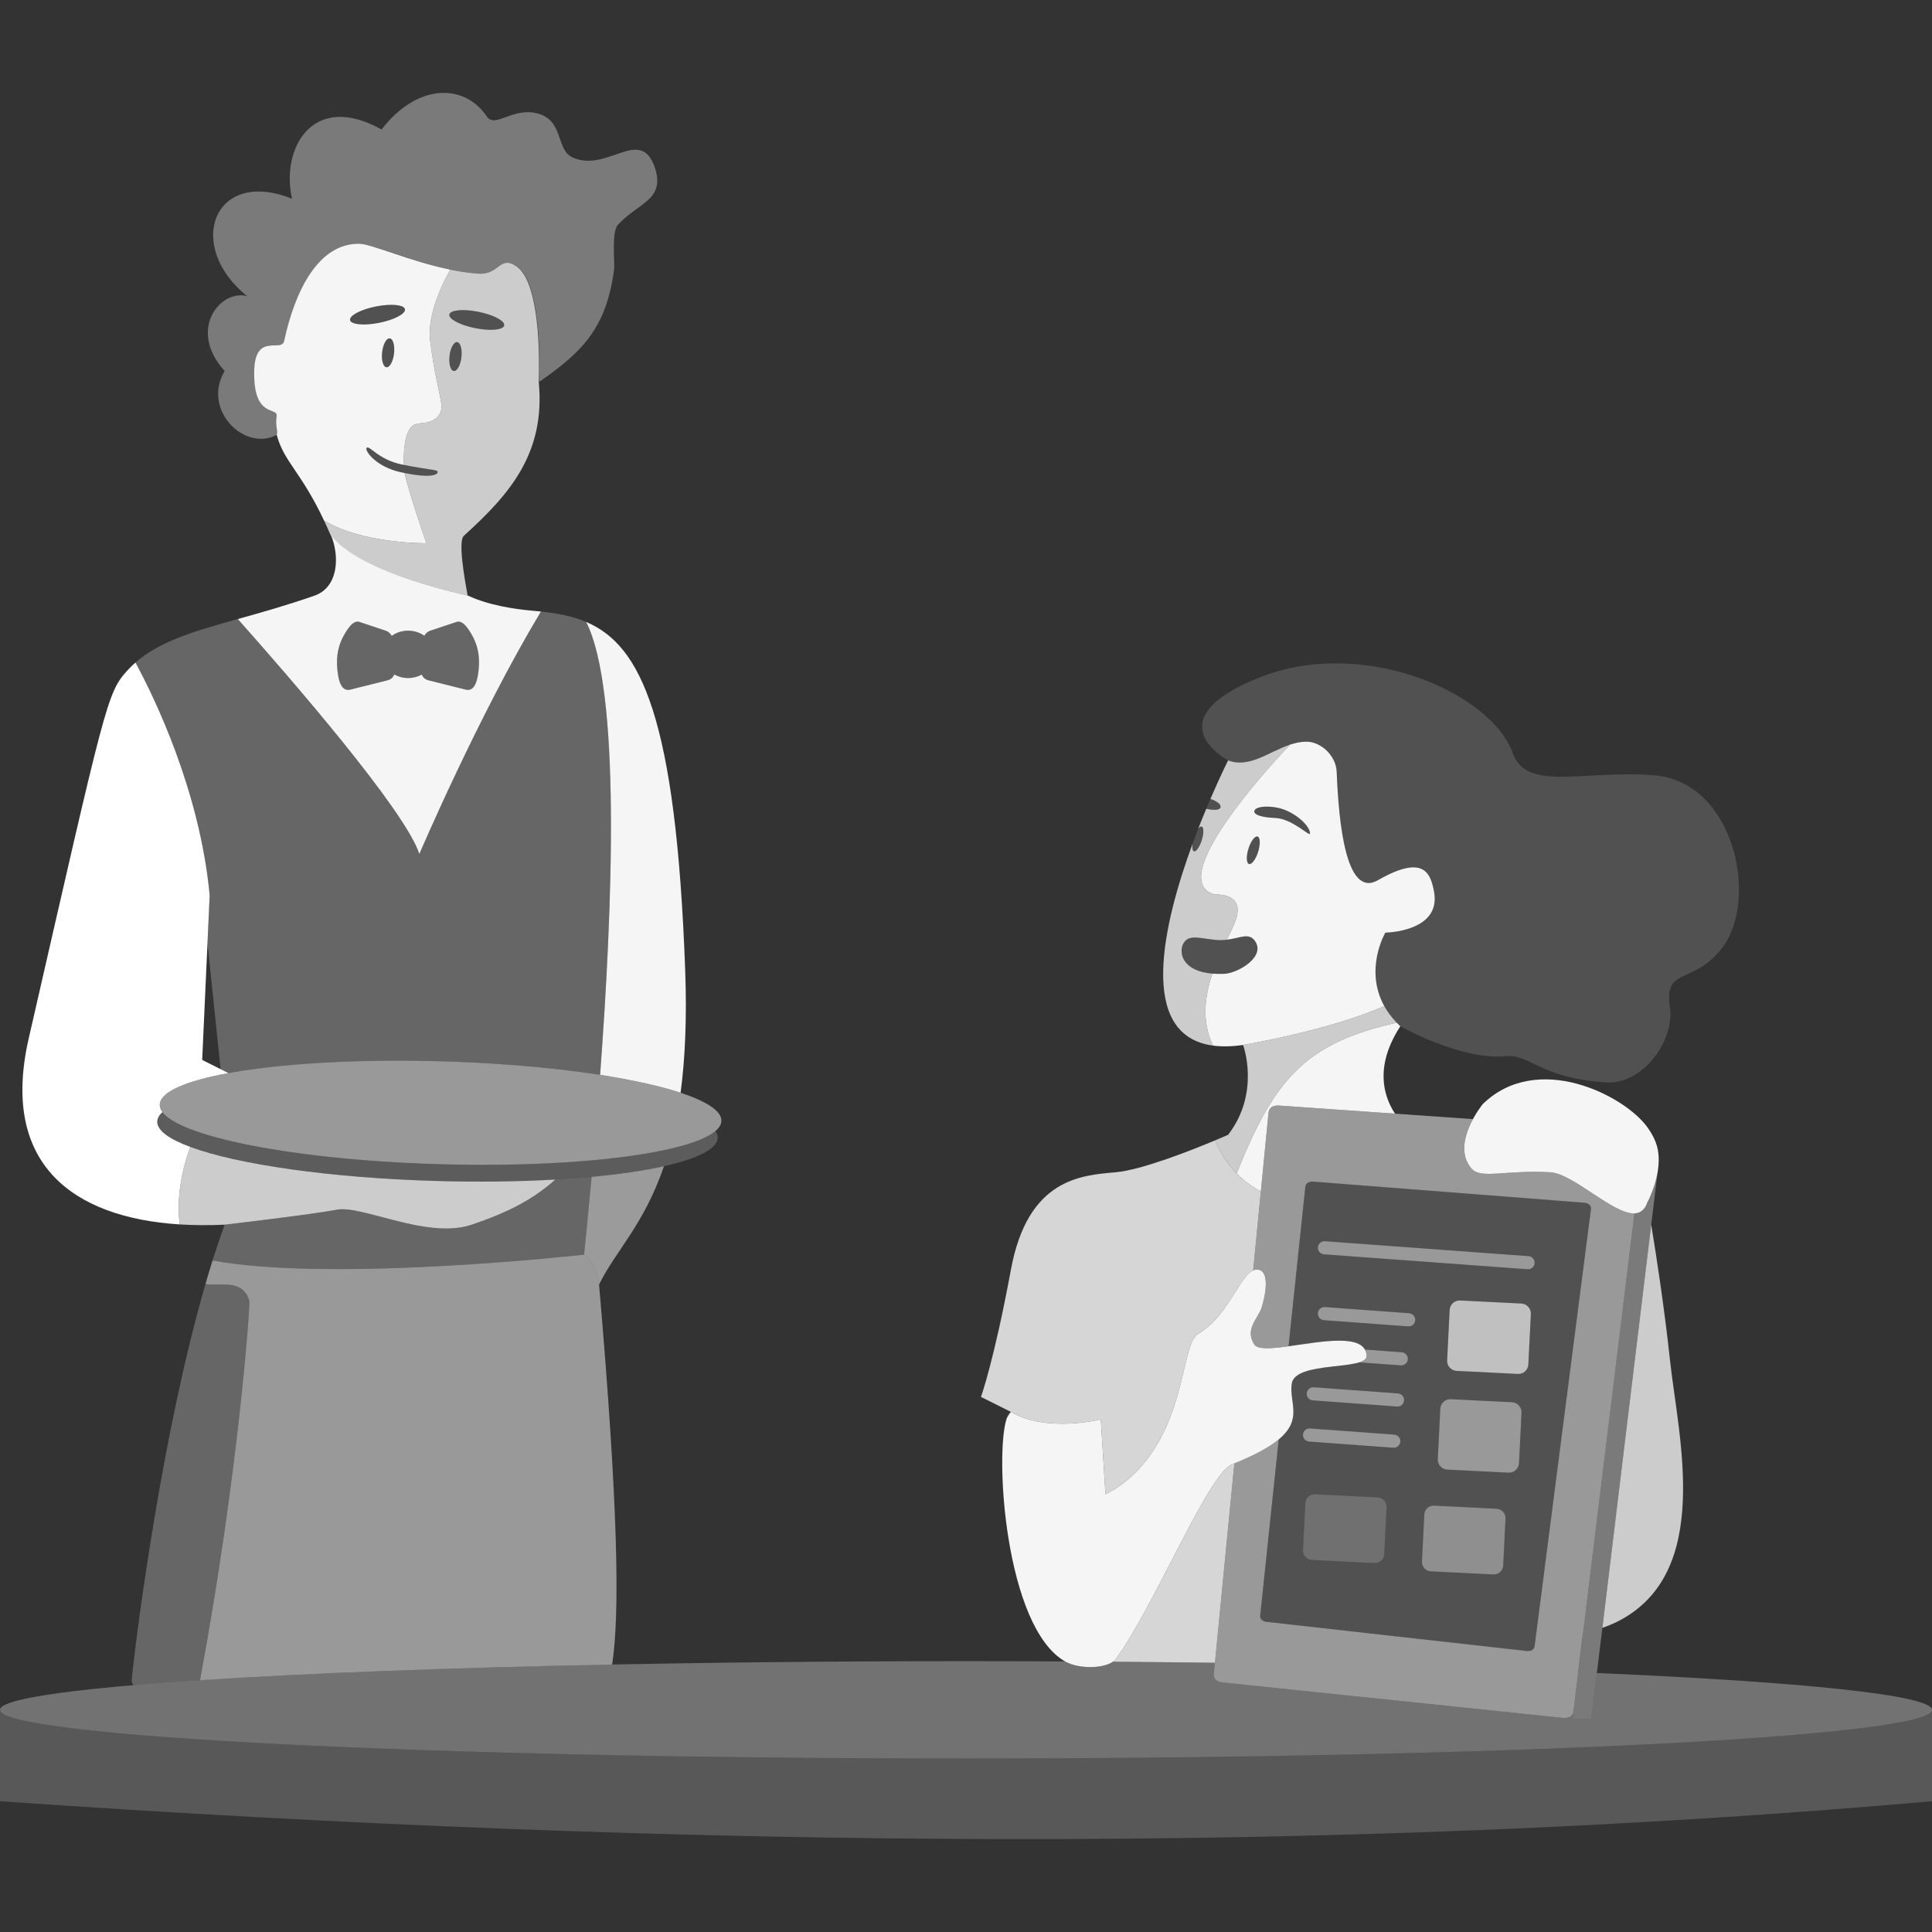 <?xml version="1.0" encoding="UTF-8" standalone="no"?>
<!DOCTYPE svg PUBLIC "-//W3C//DTD SVG 1.1//EN" "http://www.w3.org/Graphics/SVG/1.1/DTD/svg11.dtd">
<svg width="100%" height="100%" viewBox="0 0 300 300" version="1.1" xmlns="http://www.w3.org/2000/svg" xmlns:xlink="http://www.w3.org/1999/xlink" xml:space="preserve" xmlns:serif="http://www.serif.com/" style="fill-rule:evenodd;clip-rule:evenodd;stroke-linejoin:round;stroke-miterlimit:2;">
    <rect x="0" y="0" width="300" height="300" fill="#333333" stroke="none"/>
    <path d="M156.339,220.193C156.521,219.673 156.735,219.343 156.977,219.237L156.339,220.193Z" style="fill:white;fill-opacity:0.43;"/>
    <path d="M191.67,227.237L188.655,258.198C183.478,258.129 178.192,258.073 172.812,258.031C172.992,257.905 173.142,257.764 173.256,257.61C178.995,249.808 186.802,230.766 190.762,227.711C190.96,227.558 191.146,227.446 191.32,227.377L191.67,227.237Z" style="fill:white;fill-opacity:0.8;"/>
    <path d="M256.401,190.155C257.147,194.698 258.439,203.028 259.302,211.098C260.578,223.023 266.083,244.269 251.163,251.796C250.479,252.141 249.693,252.467 248.817,252.774C251.361,231.845 253.845,211.129 256.401,190.155Z" style="fill:white;fill-opacity:0.75;"/>
    <path d="M245.788,253.679L244.329,265.728C244.186,266.912 242.852,266.773 242.699,266.757L189.819,261.249C189.757,261.242 189.491,261.214 189.212,261.098C188.828,260.938 188.42,260.609 188.485,259.936L191.67,227.237C195.024,225.882 197.185,224.656 198.56,223.512L195.685,250.833C195.591,251.72 196.582,251.831 196.696,251.843L237.046,256.363C237.163,256.376 238.181,256.49 238.298,255.587L247.036,187.797C247.158,186.848 246.094,186.765 245.975,186.756L203.932,183.484C203.812,183.475 202.782,183.395 202.684,184.326L200.082,209.051C197.444,209.414 195.281,209.586 194.767,208.772C193.217,206.316 195.386,204.766 195.93,202.958C196.819,200.006 196.866,197.334 195.349,197.144C195.087,197.112 194.835,197.155 194.59,197.264L196.974,172.783C197.093,171.563 198.442,171.658 198.6,171.669L228.719,173.777C227.562,175.923 226.483,179.112 228.488,181.447C229.955,183.154 233.696,181.64 240.698,182.028C244.271,182.226 250.294,188.406 253.686,188.416L253.798,188.414L245.807,253.674L245.788,253.679Z" style="fill:white;fill-opacity:0.5;"/>
    <path d="M216.883,158.804C217.061,158.988 217.247,159.172 217.442,159.354C213.467,165.49 214.759,170.096 216.616,172.93L198.6,171.669C198.442,171.658 197.093,171.563 196.974,172.783L195.782,185.018C194.456,184.301 193.178,183.382 192.028,182.208C197.74,167.91 202.469,161.973 216.883,158.804Z" style="fill:white;fill-opacity:0.95;"/>
    <path d="M192.028,182.208C190.707,180.86 189.554,179.175 188.69,177.073C189.928,176.555 190.698,176.214 190.698,176.214C195.772,169.64 193.023,162.261 193.023,162.261C193.023,162.261 206.612,159.967 214.953,156.22C215.434,157.087 216.066,157.956 216.883,158.804C202.469,161.973 197.74,167.91 192.028,182.208Z" style="fill:white;fill-opacity:0.75;"/>
    <path d="M195.782,185.018L194.59,197.264C192.385,198.236 190.67,204.414 186.047,207.124C183.424,208.661 184.245,220.199 176.744,228.219C175.346,229.714 173.673,231.024 171.657,232.028L170.93,220.4C170.93,220.4 162.539,222.519 156.977,219.237L152.326,216.912C152.326,216.912 154.361,211.284 156.977,197.144C159.592,183.005 167.868,182.501 173.256,182.028C177.282,181.675 185.031,178.603 188.69,177.073C190.307,181.006 192.933,183.477 195.782,185.018Z" style="fill:white;fill-opacity:0.8;"/>
    <path d="M200.297,115.633C201.148,115.347 202.015,115.161 202.907,115.168C205.143,115.185 207.46,117.381 207.558,119.819C207.878,127.778 208.989,139.518 213.953,136.679C221.109,132.588 222.14,135.609 222.674,138.424C223.87,144.726 215.116,144.819 215.116,144.819C215.116,144.819 211.784,150.512 214.953,156.22C206.612,159.967 193.023,162.261 193.023,162.261C191.248,162.517 189.701,162.54 188.359,162.361C186.537,158.622 187.089,154.65 188.252,151.185C188.813,151.232 189.432,151.244 190.116,151.214C192.243,151.121 196.763,148.474 194.767,145.982C193.845,144.829 192.514,145.678 190.499,145.922C191.033,144.825 191.501,143.888 191.779,143.161C193.558,138.509 188.824,138.958 188.544,138.875C180.988,136.641 196.599,119.554 200.297,115.633ZM195.275,129.895C194.859,129.765 194.223,130.616 193.856,131.793C193.489,132.97 193.529,134.031 193.945,134.161C194.361,134.291 194.997,133.441 195.364,132.263C195.731,131.086 195.692,130.025 195.275,129.895ZM198.414,125.431C196.529,125.04 194.89,125.305 194.774,125.931C194.658,126.557 196.057,126.936 197.981,127.01C200.716,127.115 203.429,130.023 203.42,129.426C203.403,128.13 200.885,125.944 198.414,125.431Z" style="fill:white;fill-opacity:0.95;"/>
    <path d="M198.414,125.431C200.885,125.944 203.403,128.13 203.42,129.426C203.429,130.023 200.716,127.115 197.981,127.01C196.057,126.936 194.658,126.557 194.774,125.931C194.89,125.305 196.529,125.04 198.414,125.431Z" style="fill:white;fill-opacity:0.15;"/>
    <path d="M195.275,129.895C195.692,130.025 195.731,131.086 195.364,132.263C194.997,133.441 194.361,134.291 193.945,134.161C193.529,134.031 193.489,132.97 193.856,131.793C194.223,130.616 194.859,129.765 195.275,129.895Z" style="fill:white;fill-opacity:0.15;"/>
    <path d="M187.303,125.594C187.526,125.059 187.744,124.544 187.955,124.053C188.956,124.403 189.593,124.893 189.531,125.315C189.458,125.806 188.565,125.857 187.303,125.594Z" style="fill:white;fill-opacity:0.15;"/>
    <path d="M188.359,162.361C176.549,160.786 180.589,143.535 185.17,131.038C185.091,131.66 185.167,132.122 185.397,132.194C185.736,132.299 186.279,131.523 186.61,130.462C186.941,129.401 186.935,128.454 186.596,128.349C186.446,128.302 186.256,128.428 186.062,128.676C186.484,127.592 186.901,126.56 187.303,125.594C188.565,125.857 189.458,125.806 189.531,125.315C189.593,124.893 188.956,124.403 187.955,124.053C189.513,120.429 190.698,118.075 190.698,118.075C193.969,119.332 197.01,116.736 200.297,115.633C196.599,119.554 180.988,136.641 188.544,138.875C188.824,138.958 193.558,138.509 191.779,143.161C191.501,143.888 191.033,144.825 190.499,145.922C190.193,145.959 189.872,145.982 189.535,145.982C186.968,145.982 184.61,144.768 183.721,146.563C183.038,147.943 183.567,150.792 188.252,151.185C187.089,154.65 186.537,158.622 188.359,162.361Z" style="fill:white;fill-opacity:0.75;"/>
    <path d="M217.442,159.354C210.437,152.815 215.116,144.819 215.116,144.819C215.116,144.819 223.87,144.726 222.674,138.424C222.14,135.609 221.109,132.588 213.953,136.679C208.989,139.518 207.878,127.778 207.558,119.819C207.46,117.381 205.143,115.185 202.907,115.168C198.568,115.135 194.816,119.657 190.698,118.075C190.698,118.075 179.038,111.908 195.349,105.284C211.659,98.66 231.63,107.679 234.884,116.912C237.057,123.079 246.113,119.453 256.977,120.4C269.279,121.473 273.152,139.612 267.442,147.144C262.96,153.056 258.331,149.996 259.302,156.447C260.064,161.504 255.155,168.425 249.419,168.075C239.079,167.443 237.636,163.611 233.721,164.005C226.935,164.687 217.442,159.354 217.442,159.354Z" style="fill:white;fill-opacity:0.15;"/>
    <path d="M43.023,67.493C43.021,67.494 43.019,67.495 43.017,67.497C43.02,67.486 43.022,67.485 43.023,67.493Z" style="fill:white;fill-opacity:0.35;"/>
    <path d="M93.185,166.905C86.21,165.826 77.761,165.067 68.647,164.803C55.421,164.42 43.532,165.157 35.483,166.63L34.254,166.015L32.219,146.462L32.558,139.005C31.039,122.794 23.959,108.284 21.035,102.876C24.827,99.551 30.17,98.016 36.924,96.124C44.909,105.098 62.928,125.834 65.116,132.61C65.116,132.61 74.323,111.048 83.998,94.959C86.526,95.233 88.872,95.663 91.021,96.576C96.413,107.2 95.142,140.708 93.185,166.905Z" style="fill:white;fill-opacity:0.25;"/>
    <path d="M33.004,195.737C33.609,193.81 34.236,191.947 34.884,190.168C34.884,190.168 48.413,188.589 52.326,187.842C56.238,187.095 66.348,192.505 73.256,190.168C78.983,188.23 82.748,186.257 86.236,183.159C88.195,183.047 90.076,182.906 91.864,182.74C91.421,187.584 91.01,191.725 90.698,194.819C90.698,194.819 52.006,199.187 33.004,195.737Z" style="fill:white;fill-opacity:0.25;"/>
    <path d="M31.908,199.369C32.265,198.137 32.63,196.925 33.004,195.737C52.006,199.187 90.698,194.819 90.698,194.819C92.742,196.383 93.023,199.47 93.023,199.47C96.006,234.029 96.262,250.596 95.053,258.468C69.578,258.975 47.504,259.822 31.057,260.899C37.053,228.731 38.864,202.549 38.716,202.019C37.716,198.43 34.014,199.812 31.908,199.369Z" style="fill:white;fill-opacity:0.5;"/>
    <path d="M35.933,199.543C37.162,199.734 38.242,200.319 38.716,202.019C38.864,202.549 37.053,228.731 31.057,260.899C27.301,261.145 23.838,261.403 20.695,261.672C20.577,261.458 20.494,261.233 20.446,260.996C20.438,260.955 20.491,260.384 20.604,259.365C21.407,252.131 25.252,222.324 31.908,199.369C33.016,199.602 34.567,199.33 35.933,199.543Z" style="fill:white;fill-opacity:0.25;"/>
    <path d="M34.884,190.168C32.478,190.28 30.143,190.27 27.902,190.128C27.394,185.799 28.241,181.655 29.555,178.097C36.853,180.795 51.183,182.901 67.7,183.379C74.319,183.57 80.603,183.481 86.236,183.159C82.748,186.257 78.983,188.23 73.256,190.168C66.348,192.505 56.238,187.095 52.326,187.842C48.413,188.589 34.884,190.168 34.884,190.168Z" style="fill:white;fill-opacity:0.75;"/>
    <path d="M93.023,199.47C93.023,199.47 92.742,196.383 90.698,194.819C91.01,191.725 91.421,187.584 91.864,182.74C96.219,182.335 100.028,181.775 103.101,181.089C99.988,190.22 95.499,194.343 93.023,199.47Z" style="fill:white;fill-opacity:0.51;"/>
    <path d="M91.021,96.576C99.536,100.195 104.964,111.407 106.395,150.633C106.675,158.288 106.37,164.52 105.682,169.682C102.49,168.632 98.222,167.685 93.185,166.905C95.142,140.708 96.413,107.2 91.021,96.576Z" style="fill:white;fill-opacity:0.95;"/>
    <path d="M36.924,96.124C40.505,95.121 44.483,94.017 48.837,92.493C52.556,91.192 52.808,86.347 51.316,82.902C51.316,82.902 53.644,88.148 72.674,92.493C75.902,93.996 79.948,94.59 82.558,94.819C83.045,94.862 83.525,94.908 83.998,94.959C74.323,111.048 65.116,132.61 65.116,132.61C62.928,125.834 44.909,105.098 36.924,96.124ZM60.824,98.742C60.642,98.407 60.354,98.089 59.899,97.937L55.825,96.579C55.022,96.311 54.305,97.122 53.563,98.365C52.604,99.97 52.121,101.716 52.408,104.214C52.68,106.59 53.389,107.335 54.43,107.075L60.168,105.64C60.737,105.498 61.056,105.134 61.232,104.735C61.854,105.083 62.587,105.284 63.372,105.284C64.145,105.284 64.868,105.089 65.483,104.751C65.661,105.143 65.978,105.5 66.54,105.64L72.278,107.075C73.319,107.335 74.028,106.59 74.3,104.214C74.587,101.716 74.104,99.97 73.145,98.365C72.403,97.122 71.686,96.311 70.883,96.579L66.809,97.937C66.362,98.086 66.077,98.395 65.894,98.723C65.201,98.228 64.324,97.932 63.372,97.932C62.408,97.932 61.522,98.235 60.824,98.742Z" style="fill:white;fill-opacity:0.95;"/>
    <path d="M50.311,80.816C56.308,84.484 66.217,84.354 66.217,84.354C66.217,84.354 63.413,76.311 62.833,73.454C66.581,74.22 67.933,73.805 67.961,73.307C67.984,72.902 67.174,73.07 62.714,72.193C62.669,70.311 62.689,65.834 65.054,65.749C68.196,65.637 68.656,63.886 68.543,62.842C68.376,61.31 67.453,58.149 66.799,52.958C66.262,48.703 68.95,43.577 69.936,41.868C71.402,42.169 72.89,42.394 74.357,42.493C77.531,42.708 77.619,39.609 80.171,41.33C83.267,43.42 83.891,52.217 83.659,59.298C84.704,70.313 79.247,76.665 72.031,83.191C71.1,84.033 72.115,89.706 72.613,92.493C53.582,88.148 51.254,82.902 51.254,82.902C50.932,82.158 50.618,81.464 50.311,80.816ZM70.987,53.122C70.477,53.063 69.947,54.02 69.803,55.258C69.66,56.495 69.958,57.548 70.468,57.607C70.978,57.666 71.508,56.709 71.652,55.472C71.795,54.234 71.497,53.181 70.987,53.122ZM74.288,48.414C71.938,47.942 69.916,48.128 69.775,48.829C69.635,49.53 71.428,50.482 73.778,50.954C76.128,51.425 78.15,51.239 78.291,50.538C78.432,49.837 76.638,48.885 74.288,48.414Z" style="fill:white;fill-opacity:0.75;"/>
    <path d="M69.936,41.868C68.95,43.577 66.262,48.703 66.799,52.958C67.453,58.149 68.376,61.31 68.543,62.842C68.656,63.886 68.196,65.637 65.054,65.749C62.689,65.834 62.669,70.311 62.714,72.193L62.47,72.144C58.694,71.392 57.284,68.984 56.915,69.568C56.633,70.014 58.391,72.462 62.147,73.307C62.384,73.361 62.613,73.41 62.833,73.454C63.413,76.311 66.217,84.354 66.217,84.354C66.217,84.354 56.308,84.484 50.311,80.816C46.641,73.055 44.125,71.811 42.961,67.493C43.247,67.061 42.715,66.342 42.961,64.586C43.162,63.159 39.312,65.015 39.473,57.61C39.605,51.554 43.732,54.784 44.124,52.958C45.829,45.017 49.496,37.802 55.752,37.842C57.676,37.855 63.597,40.567 69.936,41.868ZM58.368,47.589C56.017,48.056 54.221,49.005 54.36,49.706C54.5,50.407 56.522,50.597 58.872,50.13C61.223,49.663 63.019,48.715 62.879,48.013C62.74,47.312 60.718,47.122 58.368,47.589ZM60.522,52.541C60.012,52.482 59.482,53.439 59.338,54.676C59.195,55.914 59.493,56.967 60.003,57.026C60.513,57.085 61.043,56.128 61.187,54.89C61.33,53.653 61.032,52.6 60.522,52.541Z" style="fill:white;fill-opacity:0.95;"/>
    <path d="M60.522,52.541C61.032,52.6 61.33,53.653 61.187,54.89C61.043,56.128 60.513,57.085 60.003,57.026C59.493,56.967 59.195,55.914 59.338,54.676C59.482,53.439 60.012,52.482 60.522,52.541Z" style="fill:white;fill-opacity:0.15;"/>
    <path d="M58.368,47.589C60.718,47.122 62.74,47.312 62.879,48.013C63.019,48.715 61.223,49.663 58.872,50.13C56.522,50.597 54.5,50.407 54.36,49.706C54.221,49.005 56.017,48.056 58.368,47.589Z" style="fill:white;fill-opacity:0.15;"/>
    <path d="M43.023,67.493C43.309,67.061 42.777,66.342 43.023,64.586C43.224,63.159 39.374,65.015 39.535,57.61C39.666,51.554 43.794,54.784 44.186,52.958C45.891,45.017 49.558,37.802 55.814,37.842C58.183,37.857 66.611,41.966 74.419,42.493C77.593,42.708 77.681,39.609 80.233,41.33C83.328,43.42 83.953,52.217 83.721,59.298C90.367,54.688 94.137,50.993 95.349,41.896C95.499,40.772 94.927,36.058 95.93,34.935C98.944,31.561 103.279,31.089 101.744,26.214C99.588,19.367 94.354,26.867 88.953,24.47C86.131,23.217 87.736,18.26 82.858,17.493C79.305,16.935 76.798,19.895 75.581,18.075C72.185,12.993 64.86,12.816 59.253,20.107C48.46,14.094 43.58,23.155 45.349,30.865C33.224,25.979 28.613,38.143 38.372,45.982C34.226,44.873 29.06,51.191 34.884,57.61C31.297,63.649 38.027,70.243 43.017,67.497C43.02,67.486 43.022,67.485 43.023,67.493Z" style="fill:white;fill-opacity:0.35;"/>
    <path d="M300,265.503L300,279.696C206.771,287.896 107.889,287.165 0,279.696L0,265.503C0,269.674 67.213,273.061 150,273.061C232.787,273.061 300,269.674 300,265.503Z" style="fill:white;fill-opacity:0.18;"/>
    <path d="M172.812,258.031C178.192,258.073 183.478,258.129 188.655,258.198L188.485,259.936C188.42,260.609 188.828,260.938 189.212,261.098C189.491,261.214 189.757,261.242 189.819,261.249L242.699,266.757C242.852,266.773 244.186,266.912 244.329,265.728L245.064,259.658L245.074,259.658L244.186,266.912L247.093,266.912L247.964,259.781C279.824,261.167 300,263.217 300,265.503C300,269.674 232.787,273.061 150,273.061C67.213,273.061 0,269.674 0,265.503C0,261.331 67.213,257.944 150,257.944C155.192,257.944 160.323,257.958 165.38,257.984C165.395,257.994 165.414,258.004 165.435,258.015C167.515,259.167 171.269,259.118 172.812,258.031Z" style="fill:white;fill-opacity:0.31;"/>
    <path d="M68.647,164.803C92.712,165.5 112.146,169.644 112.019,174.05C111.891,178.456 92.249,181.468 68.184,180.771C44.119,180.074 24.684,175.931 24.812,171.524C24.94,167.118 44.581,164.106 68.647,164.803Z" style="fill:white;fill-opacity:0.5;"/>
    <path d="M111.102,175.618C111.336,175.967 111.452,176.318 111.442,176.672C111.315,181.069 91.715,184.074 67.7,183.379C43.685,182.683 24.292,178.549 24.419,174.152C24.434,173.642 24.71,173.151 25.225,172.682C28.151,176.635 46.243,180.135 68.184,180.771C89.269,181.381 106.959,179.145 111.102,175.618Z" style="fill:white;fill-opacity:0.2;"/>
    <path d="M257.394,182.028C256.953,184.639 255.814,186.679 255.814,186.679C255.406,187.881 254.701,188.379 253.798,188.414C250.428,188.544 244.311,182.228 240.698,182.028C233.696,181.64 229.955,183.154 228.488,181.447C225.185,177.601 230.251,171.436 230.251,171.436C238.731,163.187 252.255,170.09 255.814,175.051C256.964,176.655 257.499,178.09 257.558,179.703C257.588,180.501 257.519,181.288 257.394,182.028Z" style="fill:white;fill-opacity:0.95;"/>
    <path d="M200.082,209.051L202.684,184.326C202.782,183.395 203.812,183.475 203.932,183.484L245.975,186.756C246.094,186.765 247.158,186.848 247.036,187.797L238.298,255.587C238.181,256.49 237.163,256.376 237.046,256.363L196.696,251.843C196.582,251.831 195.591,251.72 195.685,250.833L198.56,223.512C202.365,220.343 200.156,217.794 200.581,214.855C200.998,211.978 208.225,212.441 211.072,211.542L217.512,212.014C218.074,212.056 218.563,211.633 218.605,211.071C218.646,210.509 218.223,210.019 217.661,209.978L211.945,209.559C210.619,207.224 204.642,208.423 200.082,209.051ZM238.297,196.147C238.339,195.585 237.916,195.095 237.354,195.054L205.734,192.735C205.172,192.694 204.682,193.117 204.641,193.679C204.599,194.241 205.022,194.73 205.584,194.772L237.204,197.091C237.766,197.132 238.256,196.709 238.297,196.147ZM233.778,235.801C233.818,235.002 233.202,234.321 232.404,234.281L222.685,233.796C221.887,233.756 221.206,234.372 221.166,235.171L220.801,242.476C220.761,243.274 221.377,243.955 222.176,243.995L231.894,244.48C232.693,244.52 233.374,243.904 233.414,243.106L233.778,235.801ZM218.02,217.466C218.062,216.904 217.639,216.414 217.077,216.373L204,215.414C203.438,215.373 202.948,215.796 202.907,216.358C202.866,216.92 203.289,217.409 203.851,217.451L216.927,218.41C217.489,218.451 217.979,218.028 218.02,217.466ZM217.442,223.861C217.483,223.299 217.06,222.81 216.498,222.768L203.421,221.809C202.859,221.768 202.37,222.191 202.328,222.753C202.287,223.315 202.71,223.805 203.272,223.846L216.349,224.805C216.911,224.846 217.401,224.424 217.442,223.861ZM237.713,204.042C237.756,203.186 237.096,202.456 236.24,202.413L226.729,201.938C225.873,201.896 225.144,202.556 225.101,203.412L224.71,211.242C224.667,212.098 225.327,212.828 226.183,212.871L235.694,213.346C236.55,213.389 237.279,212.729 237.322,211.872L237.713,204.042ZM236.261,219.369C236.304,218.513 235.644,217.783 234.788,217.741L225.277,217.265C224.421,217.223 223.692,217.883 223.649,218.739L223.258,226.57C223.215,227.426 223.875,228.155 224.731,228.198L234.242,228.673C235.098,228.716 235.827,228.056 235.87,227.2L236.261,219.369ZM219.754,205.013C219.795,204.451 219.373,203.961 218.81,203.92L205.734,202.961C205.172,202.92 204.682,203.343 204.641,203.905C204.599,204.467 205.022,204.957 205.584,204.998L218.661,205.957C219.223,205.998 219.713,205.575 219.754,205.013ZM215.305,234.035C215.344,233.236 214.729,232.555 213.93,232.515L204.212,232.03C203.413,231.99 202.732,232.606 202.692,233.405L202.327,240.71C202.288,241.508 202.903,242.189 203.702,242.229L213.421,242.714C214.219,242.754 214.9,242.138 214.94,241.34L215.305,234.035Z" style="fill:white;fill-opacity:0.15;"/>
    <path d="M233.778,235.801L233.414,243.106C233.374,243.904 232.693,244.52 231.894,244.48L222.176,243.995C221.377,243.955 220.761,243.274 220.801,242.476L221.166,235.171C221.206,234.372 221.887,233.756 222.685,233.796L232.404,234.281C233.202,234.321 233.818,235.002 233.778,235.801Z" style="fill:white;fill-opacity:0.45;"/>
    <path d="M236.261,219.369L235.87,227.2C235.827,228.056 235.098,228.716 234.242,228.673L224.731,228.198C223.875,228.155 223.215,227.426 223.258,226.57L223.649,218.739C223.692,217.883 224.421,217.223 225.277,217.265L234.788,217.741C235.644,217.783 236.304,218.513 236.261,219.369Z" style="fill:white;fill-opacity:0.5;"/>
    <path d="M237.713,204.042L237.322,211.872C237.279,212.729 236.55,213.389 235.694,213.346L226.183,212.871C225.327,212.828 224.667,212.098 224.71,211.242L225.101,203.412C225.144,202.556 225.873,201.896 226.729,201.938L236.24,202.413C237.096,202.456 237.756,203.186 237.713,204.042Z" style="fill:white;fill-opacity:0.69;"/>
    <path d="M211.945,209.559L217.661,209.978C218.223,210.019 218.646,210.509 218.605,211.071C218.563,211.633 218.074,212.056 217.512,212.014L211.072,211.542C211.794,211.314 212.235,210.998 212.209,210.517C212.19,210.146 212.099,209.828 211.945,209.559ZM238.297,196.147C238.256,196.709 237.766,197.132 237.204,197.091L205.584,194.772C205.022,194.73 204.599,194.241 204.641,193.679C204.682,193.117 205.172,192.694 205.734,192.735L237.354,195.054C237.916,195.095 238.339,195.585 238.297,196.147ZM219.754,205.013C219.713,205.575 219.223,205.998 218.661,205.957L205.584,204.998C205.022,204.957 204.599,204.467 204.641,203.905C204.682,203.343 205.172,202.92 205.734,202.961L218.81,203.92C219.373,203.961 219.795,204.451 219.754,205.013ZM218.02,217.466C217.979,218.028 217.489,218.451 216.927,218.41L203.851,217.451C203.289,217.409 202.866,216.92 202.907,216.358C202.948,215.796 203.438,215.373 204,215.414L217.077,216.373C217.639,216.414 218.062,216.904 218.02,217.466ZM217.442,223.861C217.401,224.424 216.911,224.846 216.349,224.805L203.272,223.846C202.71,223.805 202.287,223.315 202.328,222.753C202.37,222.191 202.859,221.768 203.421,221.809L216.498,222.768C217.06,222.81 217.483,223.299 217.442,223.861Z" style="fill:white;fill-opacity:0.5;"/>
    <path d="M257.394,182.028C253.906,210.517 250.581,238.424 247.093,266.912L244.186,266.912L253.798,188.414C254.701,188.379 255.406,187.881 255.814,186.679C255.814,186.679 256.953,184.639 257.394,182.028Z" style="fill:white;fill-opacity:0.35;"/>
    <path d="M215.305,234.035L214.94,241.34C214.9,242.138 214.219,242.754 213.421,242.714L203.702,242.229C202.903,242.189 202.288,241.508 202.327,240.71L202.692,233.405C202.732,232.606 203.413,231.99 204.212,232.03L213.93,232.515C214.729,232.555 215.344,233.236 215.305,234.035Z" style="fill:white;fill-opacity:0.3;"/>
    <path d="M172.812,258.031C171.269,259.118 167.515,259.167 165.435,258.015L165.38,257.984C156.07,252.652 154.407,225.721 156.339,220.193L156.977,219.237C162.539,222.519 170.93,220.4 170.93,220.4L171.657,232.028C173.673,231.024 175.346,229.714 176.744,228.219C184.245,220.199 183.424,208.661 186.047,207.124C191.185,204.113 192.731,196.817 195.349,197.144C196.866,197.334 196.819,200.006 195.93,202.958C195.386,204.766 193.217,206.316 194.767,208.772C195.281,209.586 197.444,209.414 200.082,209.051C205.169,208.35 212.021,206.939 212.209,210.517C212.335,212.892 201.103,211.248 200.581,214.855C200.156,217.794 202.365,220.343 198.56,223.512C197.185,224.656 195.024,225.882 191.67,227.237L191.32,227.377C191.146,227.446 190.96,227.558 190.762,227.711C186.802,230.766 178.995,249.808 173.256,257.61C173.142,257.764 172.992,257.905 172.812,258.031Z" style="fill:white;fill-opacity:0.95;"/>
    <path d="M188.252,151.185C183.567,150.792 183.038,147.943 183.721,146.563C184.61,144.768 186.968,145.982 189.535,145.982C189.872,145.982 190.193,145.959 190.499,145.922C192.514,145.678 193.845,144.829 194.767,145.982C196.763,148.474 192.243,151.121 190.116,151.214C189.432,151.244 188.813,151.232 188.252,151.185Z" style="fill:white;fill-opacity:0.15;"/>
    <path d="M186.062,128.676C186.256,128.428 186.446,128.302 186.596,128.349C186.935,128.454 186.941,129.401 186.61,130.462C186.279,131.523 185.736,132.299 185.397,132.194C185.167,132.122 185.091,131.66 185.17,131.038C185.466,130.229 185.765,129.44 186.062,128.676Z" style="fill:white;fill-opacity:0.15;"/>
    <path d="M60.824,98.742C61.522,98.235 62.408,97.932 63.372,97.932C64.324,97.932 65.201,98.228 65.894,98.723C66.077,98.395 66.362,98.086 66.809,97.937L70.883,96.579C71.686,96.311 72.403,97.122 73.145,98.365C74.104,99.97 74.587,101.716 74.3,104.214C74.028,106.59 73.319,107.335 72.278,107.075L66.54,105.64C65.978,105.5 65.661,105.143 65.483,104.751C64.868,105.089 64.145,105.284 63.372,105.284C62.587,105.284 61.854,105.083 61.232,104.735C61.056,105.134 60.737,105.498 60.168,105.64L54.43,107.075C53.389,107.335 52.68,106.59 52.408,104.214C52.121,101.716 52.604,99.97 53.563,98.365C54.305,97.122 55.022,96.311 55.825,96.579L59.899,97.937C60.354,98.089 60.642,98.407 60.824,98.742Z" style="fill:white;fill-opacity:0.25;"/>
    <path d="M62.833,73.454C62.613,73.41 62.384,73.361 62.147,73.307C58.391,72.462 56.633,70.014 56.915,69.568C57.284,68.984 58.694,71.392 62.47,72.144L62.714,72.193C67.174,73.07 67.984,72.902 67.961,73.307C67.933,73.805 66.581,74.22 62.833,73.454Z" style="fill:white;fill-opacity:0.15;"/>
    <path d="M70.987,53.122C71.497,53.181 71.795,54.234 71.652,55.472C71.508,56.709 70.978,57.666 70.468,57.607C69.958,57.548 69.66,56.495 69.803,55.258C69.947,54.02 70.477,53.063 70.987,53.122Z" style="fill:white;fill-opacity:0.15;"/>
    <path d="M74.288,48.414C76.638,48.885 78.432,49.837 78.291,50.538C78.15,51.239 76.128,51.425 73.778,50.954C71.428,50.482 69.635,49.53 69.775,48.829C69.916,48.128 71.938,47.942 74.288,48.414Z" style="fill:white;fill-opacity:0.15;"/>
    <path d="M27.902,190.128C11.333,189.073 -0.012,180.769 4.459,161.248C16.402,109.099 16.605,107.603 19.767,104.121C20.169,103.679 20.591,103.266 21.035,102.876C23.959,108.284 31.039,122.794 32.558,139.005L31.395,164.586L35.483,166.63C28.886,167.838 24.87,169.539 24.812,171.524C24.801,171.913 24.942,172.3 25.225,172.682C24.71,173.151 24.434,173.642 24.419,174.152C24.379,175.525 26.243,176.872 29.555,178.097C28.241,181.655 27.394,185.799 27.902,190.128Z" style="fill:white;"/>
</svg>
